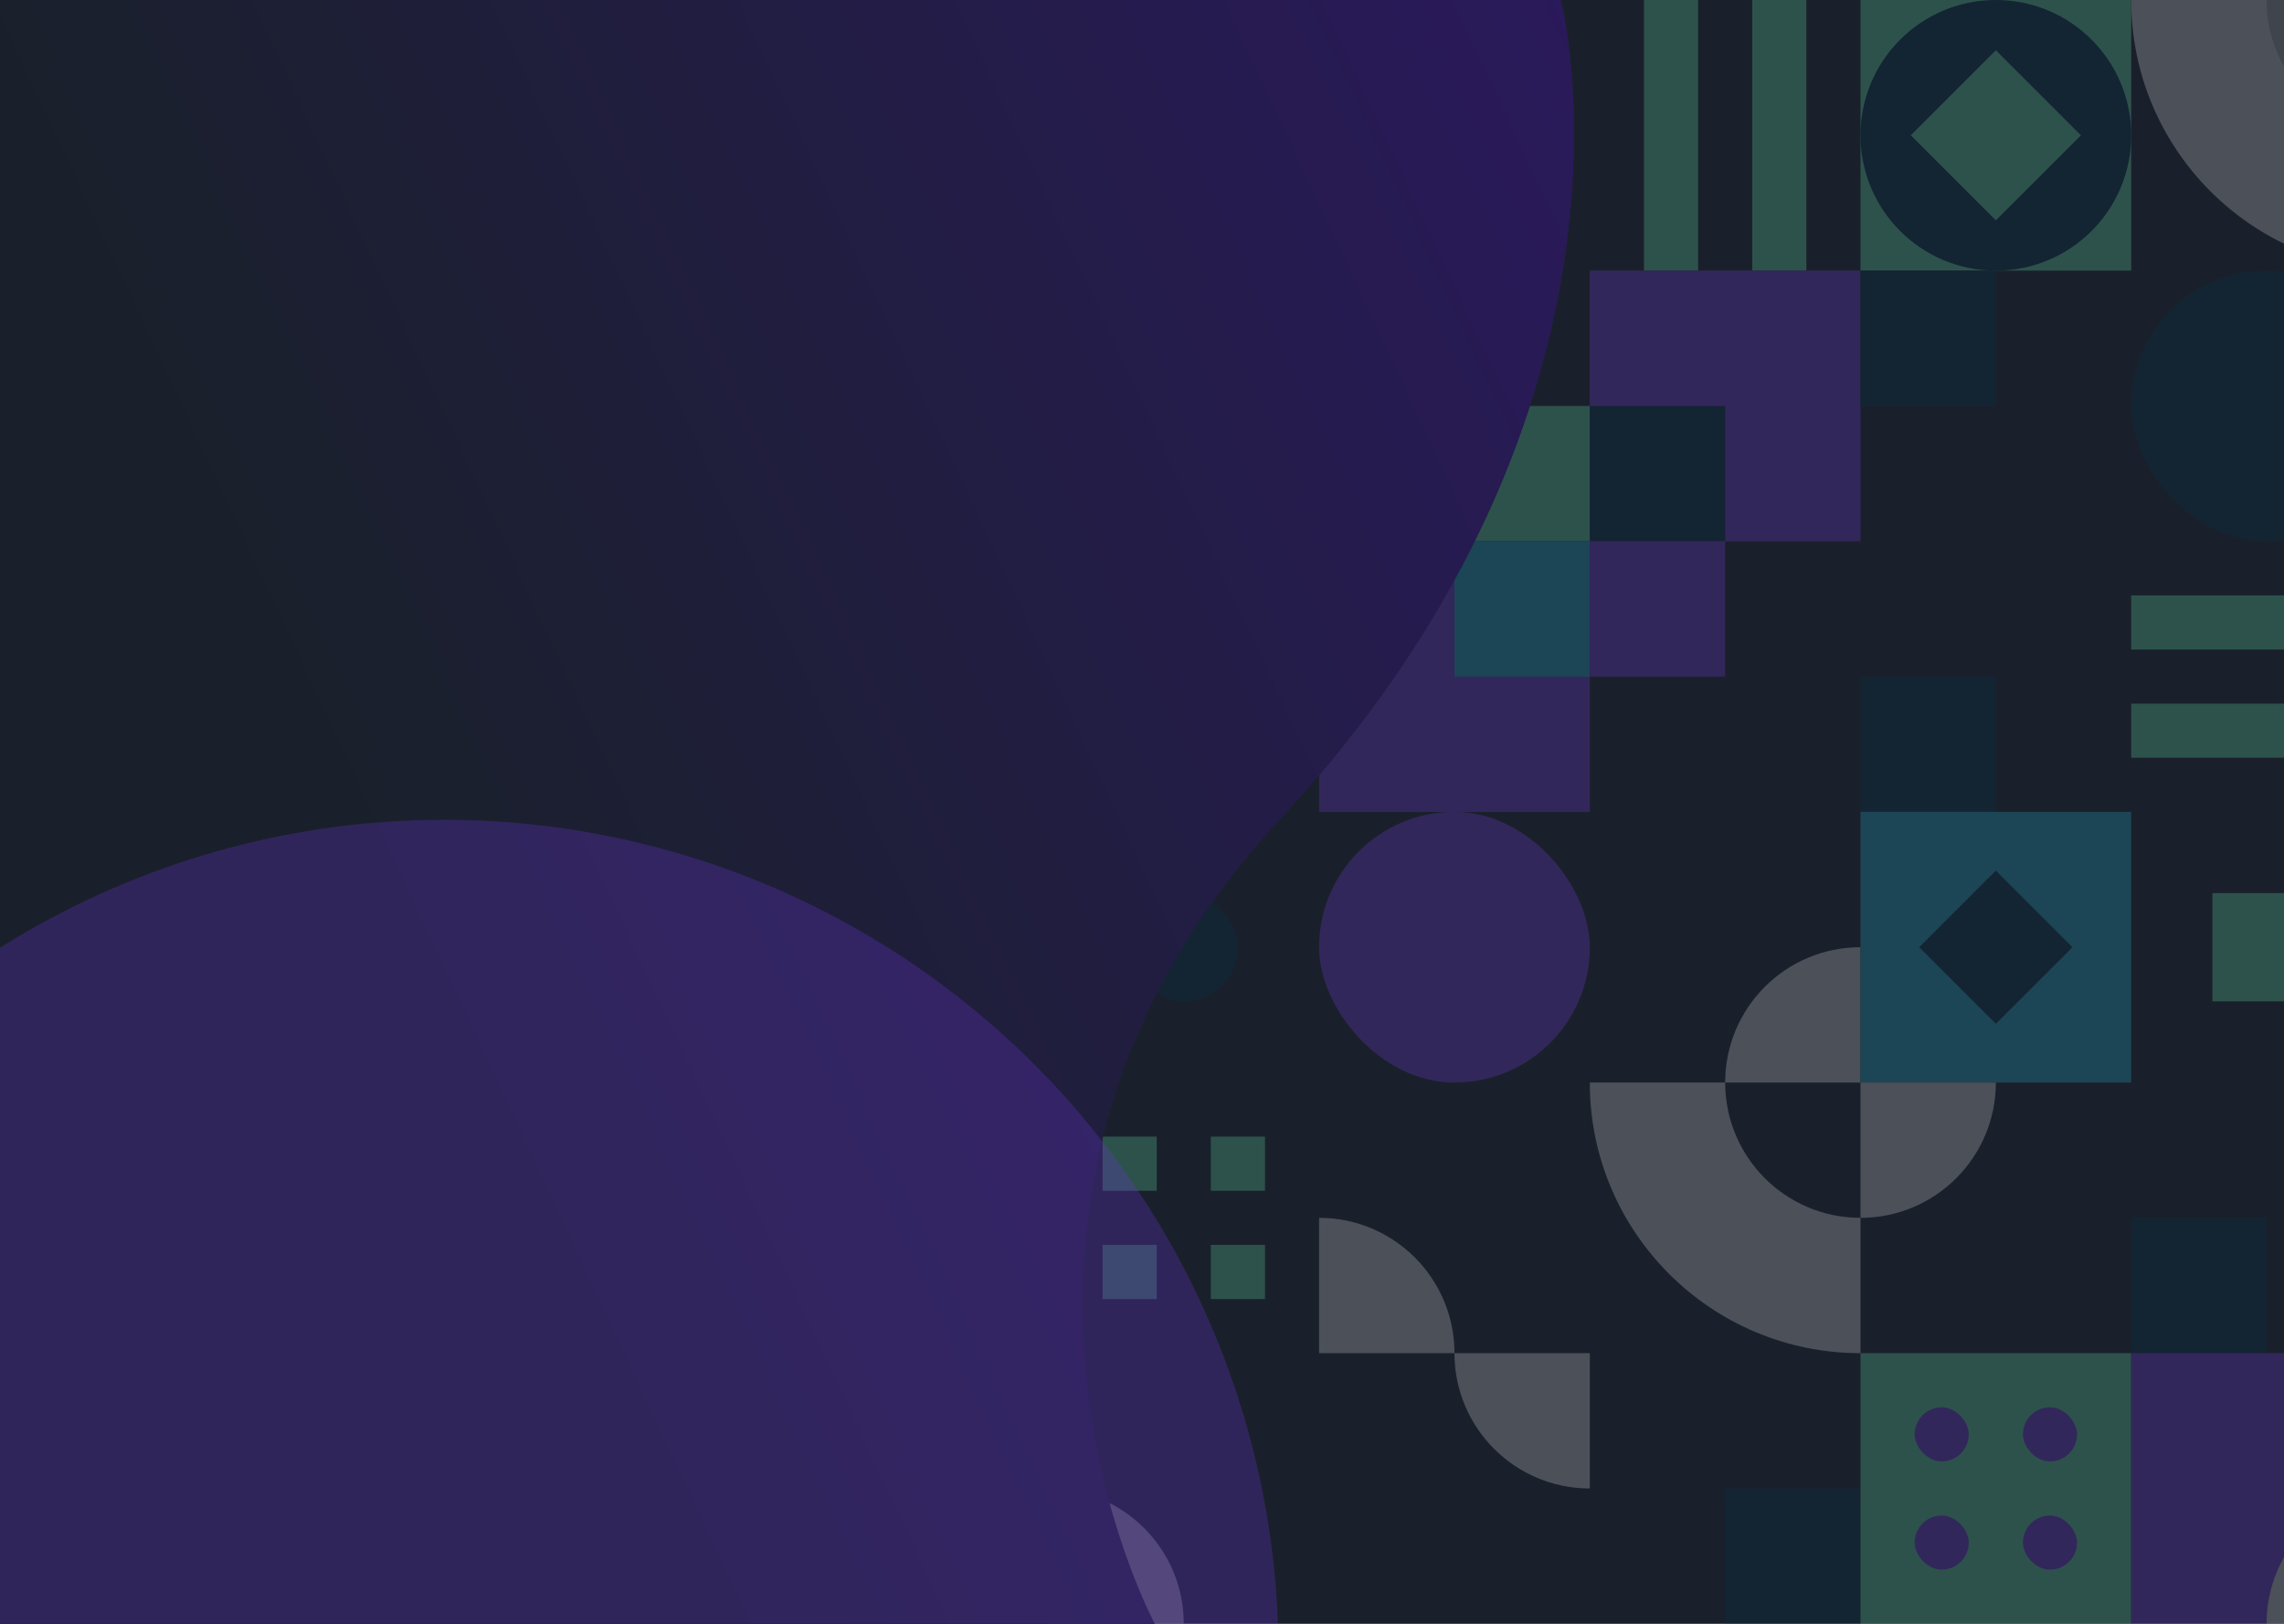<svg width="1440" height="1024" viewBox="0 0 1440 1024" fill="none" xmlns="http://www.w3.org/2000/svg">
<g clip-path="url(#clip0_142_6018)">
<rect width="1440" height="1024" fill="#1A202B"/>
<g opacity="0.3">
<g clip-path="url(#clip1_142_6018)">
<path fill-rule="evenodd" clip-rule="evenodd" d="M831.667 0H746.333C746.333 47.128 708.128 85.333 661 85.333V170.667C755.257 170.667 831.667 94.257 831.667 0Z" fill="#C4C4C4"/>
</g>
<g clip-path="url(#clip2_142_6018)">
<rect x="882.866" y="51.2" width="68.267" height="68.267" fill="#5BC99A"/>
</g>
<g clip-path="url(#clip3_142_6018)">
<rect x="1036.47" y="170.667" width="170.667" height="34.133" transform="rotate(-90 1036.47 170.667)" fill="#5BC99A"/>
<rect x="1104.73" y="170.667" width="170.667" height="34.133" transform="rotate(-90 1104.73 170.667)" fill="#5BC99A"/>
</g>
<g clip-path="url(#clip4_142_6018)">
<rect width="170.667" height="170.667" transform="translate(1173)" fill="#5BC99A"/>
<path fill-rule="evenodd" clip-rule="evenodd" d="M1258.33 0C1211.21 0 1173 38.205 1173 85.333C1173 132.462 1211.21 170.667 1258.33 170.667C1305.46 170.667 1343.67 132.462 1343.67 85.333C1343.67 38.205 1305.46 0 1258.33 0ZM1258.33 31.698L1204.7 85.333L1258.33 138.969L1311.97 85.333L1258.33 31.698Z" fill="#023047"/>
</g>
<g clip-path="url(#clip5_142_6018)">
<path d="M1343.67 0L1514.33 0V170.667C1420.08 170.667 1343.67 94.257 1343.67 0Z" fill="#C4C4C4"/>
<path d="M1429 0L1514.33 0V85.333C1467.2 85.333 1429 47.128 1429 0Z" fill="#999999"/>
</g>
<g clip-path="url(#clip6_142_6018)">
<rect width="170.667" height="170.667" transform="translate(661 170.667)" fill="#219EBC"/>
<path d="M661 170.667C755.257 170.667 831.667 247.077 831.667 341.334H661V170.667Z" fill="#C4C4C4"/>
<path d="M661 256C708.128 256 746.333 294.205 746.333 341.334H661V256Z" fill="#999999"/>
</g>
<g clip-path="url(#clip7_142_6018)">
<rect x="661" y="375.466" width="170.667" height="34.133" fill="#5BC99A"/>
<rect x="661" y="443.733" width="170.667" height="34.133" fill="#5BC99A"/>
</g>
<g clip-path="url(#clip8_142_6018)">
<rect x="712.2" y="563.2" width="68.267" height="68.267" rx="34.133" fill="#023047"/>
</g>
<g clip-path="url(#clip9_142_6018)">
<rect x="695.133" y="716.8" width="34.133" height="34.133" fill="#5BC99A"/>
<rect x="695.133" y="785.067" width="34.133" height="34.133" fill="#5BC99A"/>
<rect x="763.4" y="716.8" width="34.133" height="34.133" fill="#5BC99A"/>
<rect x="763.4" y="785.067" width="34.133" height="34.133" fill="#5BC99A"/>
</g>
<g clip-path="url(#clip10_142_6018)">
<path d="M661 938.667C708.128 938.667 746.333 976.872 746.333 1024H661V938.667Z" fill="#C4C4C4"/>
</g>
<g clip-path="url(#clip11_142_6018)">
<rect x="917" y="256" width="85.333" height="85.333" fill="#5BC99A"/>
</g>
<g clip-path="url(#clip12_142_6018)">
<rect width="170.667" height="170.667" transform="translate(831.666 341.333)" fill="#6B3AC9"/>
<rect x="917" y="341.333" width="85.333" height="85.333" fill="#219EBC"/>
</g>
<g clip-path="url(#clip13_142_6018)">
<rect x="831.666" y="512" width="170.667" height="170.667" rx="85.333" fill="#6B3AC9"/>
</g>
<g clip-path="url(#clip14_142_6018)">
<path d="M831.666 768C878.795 768 917 806.205 917 853.334H831.666V768Z" fill="#C4C4C4"/>
</g>
<g clip-path="url(#clip15_142_6018)">
<path d="M916.999 853.334H1002.33V938.667C955.204 938.667 916.999 900.462 916.999 853.334Z" fill="#C4C4C4"/>
</g>
<g clip-path="url(#clip16_142_6018)">
<rect width="170.667" height="170.667" transform="translate(1002.33 170.667)" fill="#6B3AC9"/>
<rect x="1002.33" y="256" width="85.333" height="85.333" fill="#023047"/>
</g>
<g clip-path="url(#clip17_142_6018)">
<rect x="1002.33" y="341.333" width="85.333" height="85.333" fill="#6B3AC9"/>
</g>
<g clip-path="url(#clip18_142_6018)">
<path d="M1087.67 682.667C1087.67 635.538 1125.87 597.333 1173 597.333V682.667H1087.67Z" fill="#C4C4C4"/>
</g>
<g clip-path="url(#clip19_142_6018)">
<path fill-rule="evenodd" clip-rule="evenodd" d="M1087.67 682.667H1002.33C1002.33 776.924 1078.74 853.334 1173 853.334V768C1125.87 768 1087.67 729.795 1087.67 682.667Z" fill="#C4C4C4"/>
</g>
<g clip-path="url(#clip20_142_6018)">
<rect x="1087.67" y="938.667" width="85.333" height="85.333" fill="#023047"/>
</g>
<g clip-path="url(#clip21_142_6018)">
<rect x="1173" y="170.667" width="85.333" height="85.333" fill="#023047"/>
</g>
<g clip-path="url(#clip22_142_6018)">
<rect x="1173" y="426.666" width="85.333" height="85.333" fill="#023047"/>
</g>
<g clip-path="url(#clip23_142_6018)">
<rect width="170.667" height="170.667" transform="translate(1173 512)" fill="#219EBC"/>
<rect x="1210.06" y="597.333" width="68.267" height="68.267" transform="rotate(-45 1210.06 597.333)" fill="#023047"/>
</g>
<g clip-path="url(#clip24_142_6018)">
<path d="M1173 682.667H1258.33C1258.33 729.795 1220.13 768 1173 768V682.667Z" fill="#C4C4C4"/>
</g>
<g clip-path="url(#clip25_142_6018)">
<rect width="170.667" height="170.667" transform="translate(1173 853.334)" fill="#5BC99A"/>
<rect x="1207.13" y="887.467" width="34.133" height="34.133" rx="17.067" fill="#6B3AC9"/>
<rect x="1207.13" y="955.734" width="34.133" height="34.133" rx="17.067" fill="#6B3AC9"/>
<rect x="1275.4" y="887.467" width="34.133" height="34.133" rx="17.067" fill="#6B3AC9"/>
<rect x="1275.4" y="955.734" width="34.133" height="34.133" rx="17.067" fill="#6B3AC9"/>
</g>
<g clip-path="url(#clip26_142_6018)">
<rect x="1343.67" y="170.667" width="170.667" height="170.667" rx="85.333" fill="#023047"/>
</g>
<g clip-path="url(#clip27_142_6018)">
<rect x="1343.67" y="375.466" width="170.667" height="34.133" fill="#5BC99A"/>
<rect x="1343.67" y="443.733" width="170.667" height="34.133" fill="#5BC99A"/>
</g>
<g clip-path="url(#clip28_142_6018)">
<rect x="1394.87" y="563.2" width="68.267" height="68.267" fill="#5BC99A"/>
</g>
<g clip-path="url(#clip29_142_6018)">
<rect x="1343.67" y="768" width="85.333" height="85.333" fill="#023047"/>
</g>
<g clip-path="url(#clip30_142_6018)">
<rect width="170.667" height="170.667" transform="translate(1343.67 853.334)" fill="#6B3AC9"/>
<path d="M1429 1024C1429 976.872 1467.2 938.667 1514.33 938.667V1024H1429Z" fill="#C4C4C4"/>
</g>
</g>
<path d="M727.999 1024L-0.427 1024L-0.427 -2.57606e-05L984.074 6.03072e-05C984.074 6.03072e-05 1050.6 254.03 807.573 516C584 757 727.999 1024 727.999 1024Z" fill="#1A202B"/>
<path opacity="0.6" d="M727.999 1024L-0.427 1024L-0.427 -2.57606e-05L984.074 6.03072e-05C984.074 6.03072e-05 1050.6 254.03 807.573 516C584 757 727.999 1024 727.999 1024Z" fill="url(#paint0_linear_142_6018)"/>
<g opacity="0.3" filter="url(#filter0_f_142_6018)">
<circle cx="280" cy="1043" r="526" fill="#6633CC"/>
</g>
</g>
<defs>
<filter id="filter0_f_142_6018" x="-530" y="233" width="1620" height="1620" filterUnits="userSpaceOnUse" color-interpolation-filters="sRGB">
<feFlood flood-opacity="0" result="BackgroundImageFix"/>
<feBlend mode="normal" in="SourceGraphic" in2="BackgroundImageFix" result="shape"/>
<feGaussianBlur stdDeviation="142" result="effect1_foregroundBlur_142_6018"/>
</filter>
<linearGradient id="paint0_linear_142_6018" x1="-107.917" y1="-190.481" x2="767.876" y2="-599.101" gradientUnits="userSpaceOnUse">
<stop stop-color="#1A202B"/>
<stop offset="1" stop-color="#371480"/>
</linearGradient>
<clipPath id="clip0_142_6018">
<rect width="1440" height="1024" fill="white"/>
</clipPath>
<clipPath id="clip1_142_6018">
<rect width="170.667" height="170.667" fill="white" transform="translate(661)"/>
</clipPath>
<clipPath id="clip2_142_6018">
<rect width="170.667" height="170.667" fill="white" transform="translate(831.666)"/>
</clipPath>
<clipPath id="clip3_142_6018">
<rect width="170.667" height="170.667" fill="white" transform="translate(1002.33)"/>
</clipPath>
<clipPath id="clip4_142_6018">
<rect width="170.667" height="170.667" fill="white" transform="translate(1173)"/>
</clipPath>
<clipPath id="clip5_142_6018">
<rect width="170.667" height="170.667" fill="white" transform="translate(1343.67)"/>
</clipPath>
<clipPath id="clip6_142_6018">
<rect width="170.667" height="170.667" fill="white" transform="translate(661 170.667)"/>
</clipPath>
<clipPath id="clip7_142_6018">
<rect width="170.667" height="170.667" fill="white" transform="translate(661 341.333)"/>
</clipPath>
<clipPath id="clip8_142_6018">
<rect width="170.667" height="170.667" fill="white" transform="translate(661 512)"/>
</clipPath>
<clipPath id="clip9_142_6018">
<rect width="170.667" height="170.667" fill="white" transform="translate(661 682.667)"/>
</clipPath>
<clipPath id="clip10_142_6018">
<rect width="170.667" height="170.667" fill="white" transform="translate(661 853.334)"/>
</clipPath>
<clipPath id="clip11_142_6018">
<rect width="170.667" height="170.667" fill="white" transform="translate(831.666 170.667)"/>
</clipPath>
<clipPath id="clip12_142_6018">
<rect width="170.667" height="170.667" fill="white" transform="translate(831.666 341.333)"/>
</clipPath>
<clipPath id="clip13_142_6018">
<rect width="170.667" height="170.667" fill="white" transform="translate(831.666 512)"/>
</clipPath>
<clipPath id="clip14_142_6018">
<rect width="170.667" height="170.667" fill="white" transform="translate(831.666 682.667)"/>
</clipPath>
<clipPath id="clip15_142_6018">
<rect width="170.667" height="170.667" fill="white" transform="translate(831.666 853.334)"/>
</clipPath>
<clipPath id="clip16_142_6018">
<rect width="170.667" height="170.667" fill="white" transform="translate(1002.33 170.667)"/>
</clipPath>
<clipPath id="clip17_142_6018">
<rect width="170.667" height="170.667" fill="white" transform="translate(1002.33 341.333)"/>
</clipPath>
<clipPath id="clip18_142_6018">
<rect width="170.667" height="170.667" fill="white" transform="translate(1002.33 512)"/>
</clipPath>
<clipPath id="clip19_142_6018">
<rect width="170.667" height="170.667" fill="white" transform="translate(1002.33 682.667)"/>
</clipPath>
<clipPath id="clip20_142_6018">
<rect width="170.667" height="170.667" fill="white" transform="translate(1002.33 853.334)"/>
</clipPath>
<clipPath id="clip21_142_6018">
<rect width="170.667" height="170.667" fill="white" transform="translate(1173 170.667)"/>
</clipPath>
<clipPath id="clip22_142_6018">
<rect width="170.667" height="170.667" fill="white" transform="translate(1173 341.333)"/>
</clipPath>
<clipPath id="clip23_142_6018">
<rect width="170.667" height="170.667" fill="white" transform="translate(1173 512)"/>
</clipPath>
<clipPath id="clip24_142_6018">
<rect width="170.667" height="170.667" fill="white" transform="translate(1173 682.667)"/>
</clipPath>
<clipPath id="clip25_142_6018">
<rect width="170.667" height="170.667" fill="white" transform="translate(1173 853.334)"/>
</clipPath>
<clipPath id="clip26_142_6018">
<rect width="170.667" height="170.667" fill="white" transform="translate(1343.67 170.667)"/>
</clipPath>
<clipPath id="clip27_142_6018">
<rect width="170.667" height="170.667" fill="white" transform="translate(1343.67 341.333)"/>
</clipPath>
<clipPath id="clip28_142_6018">
<rect width="170.667" height="170.667" fill="white" transform="translate(1343.67 512)"/>
</clipPath>
<clipPath id="clip29_142_6018">
<rect width="170.667" height="170.667" fill="white" transform="translate(1343.67 682.667)"/>
</clipPath>
<clipPath id="clip30_142_6018">
<rect width="170.667" height="170.667" fill="white" transform="translate(1343.67 853.334)"/>
</clipPath>
</defs>
</svg>
